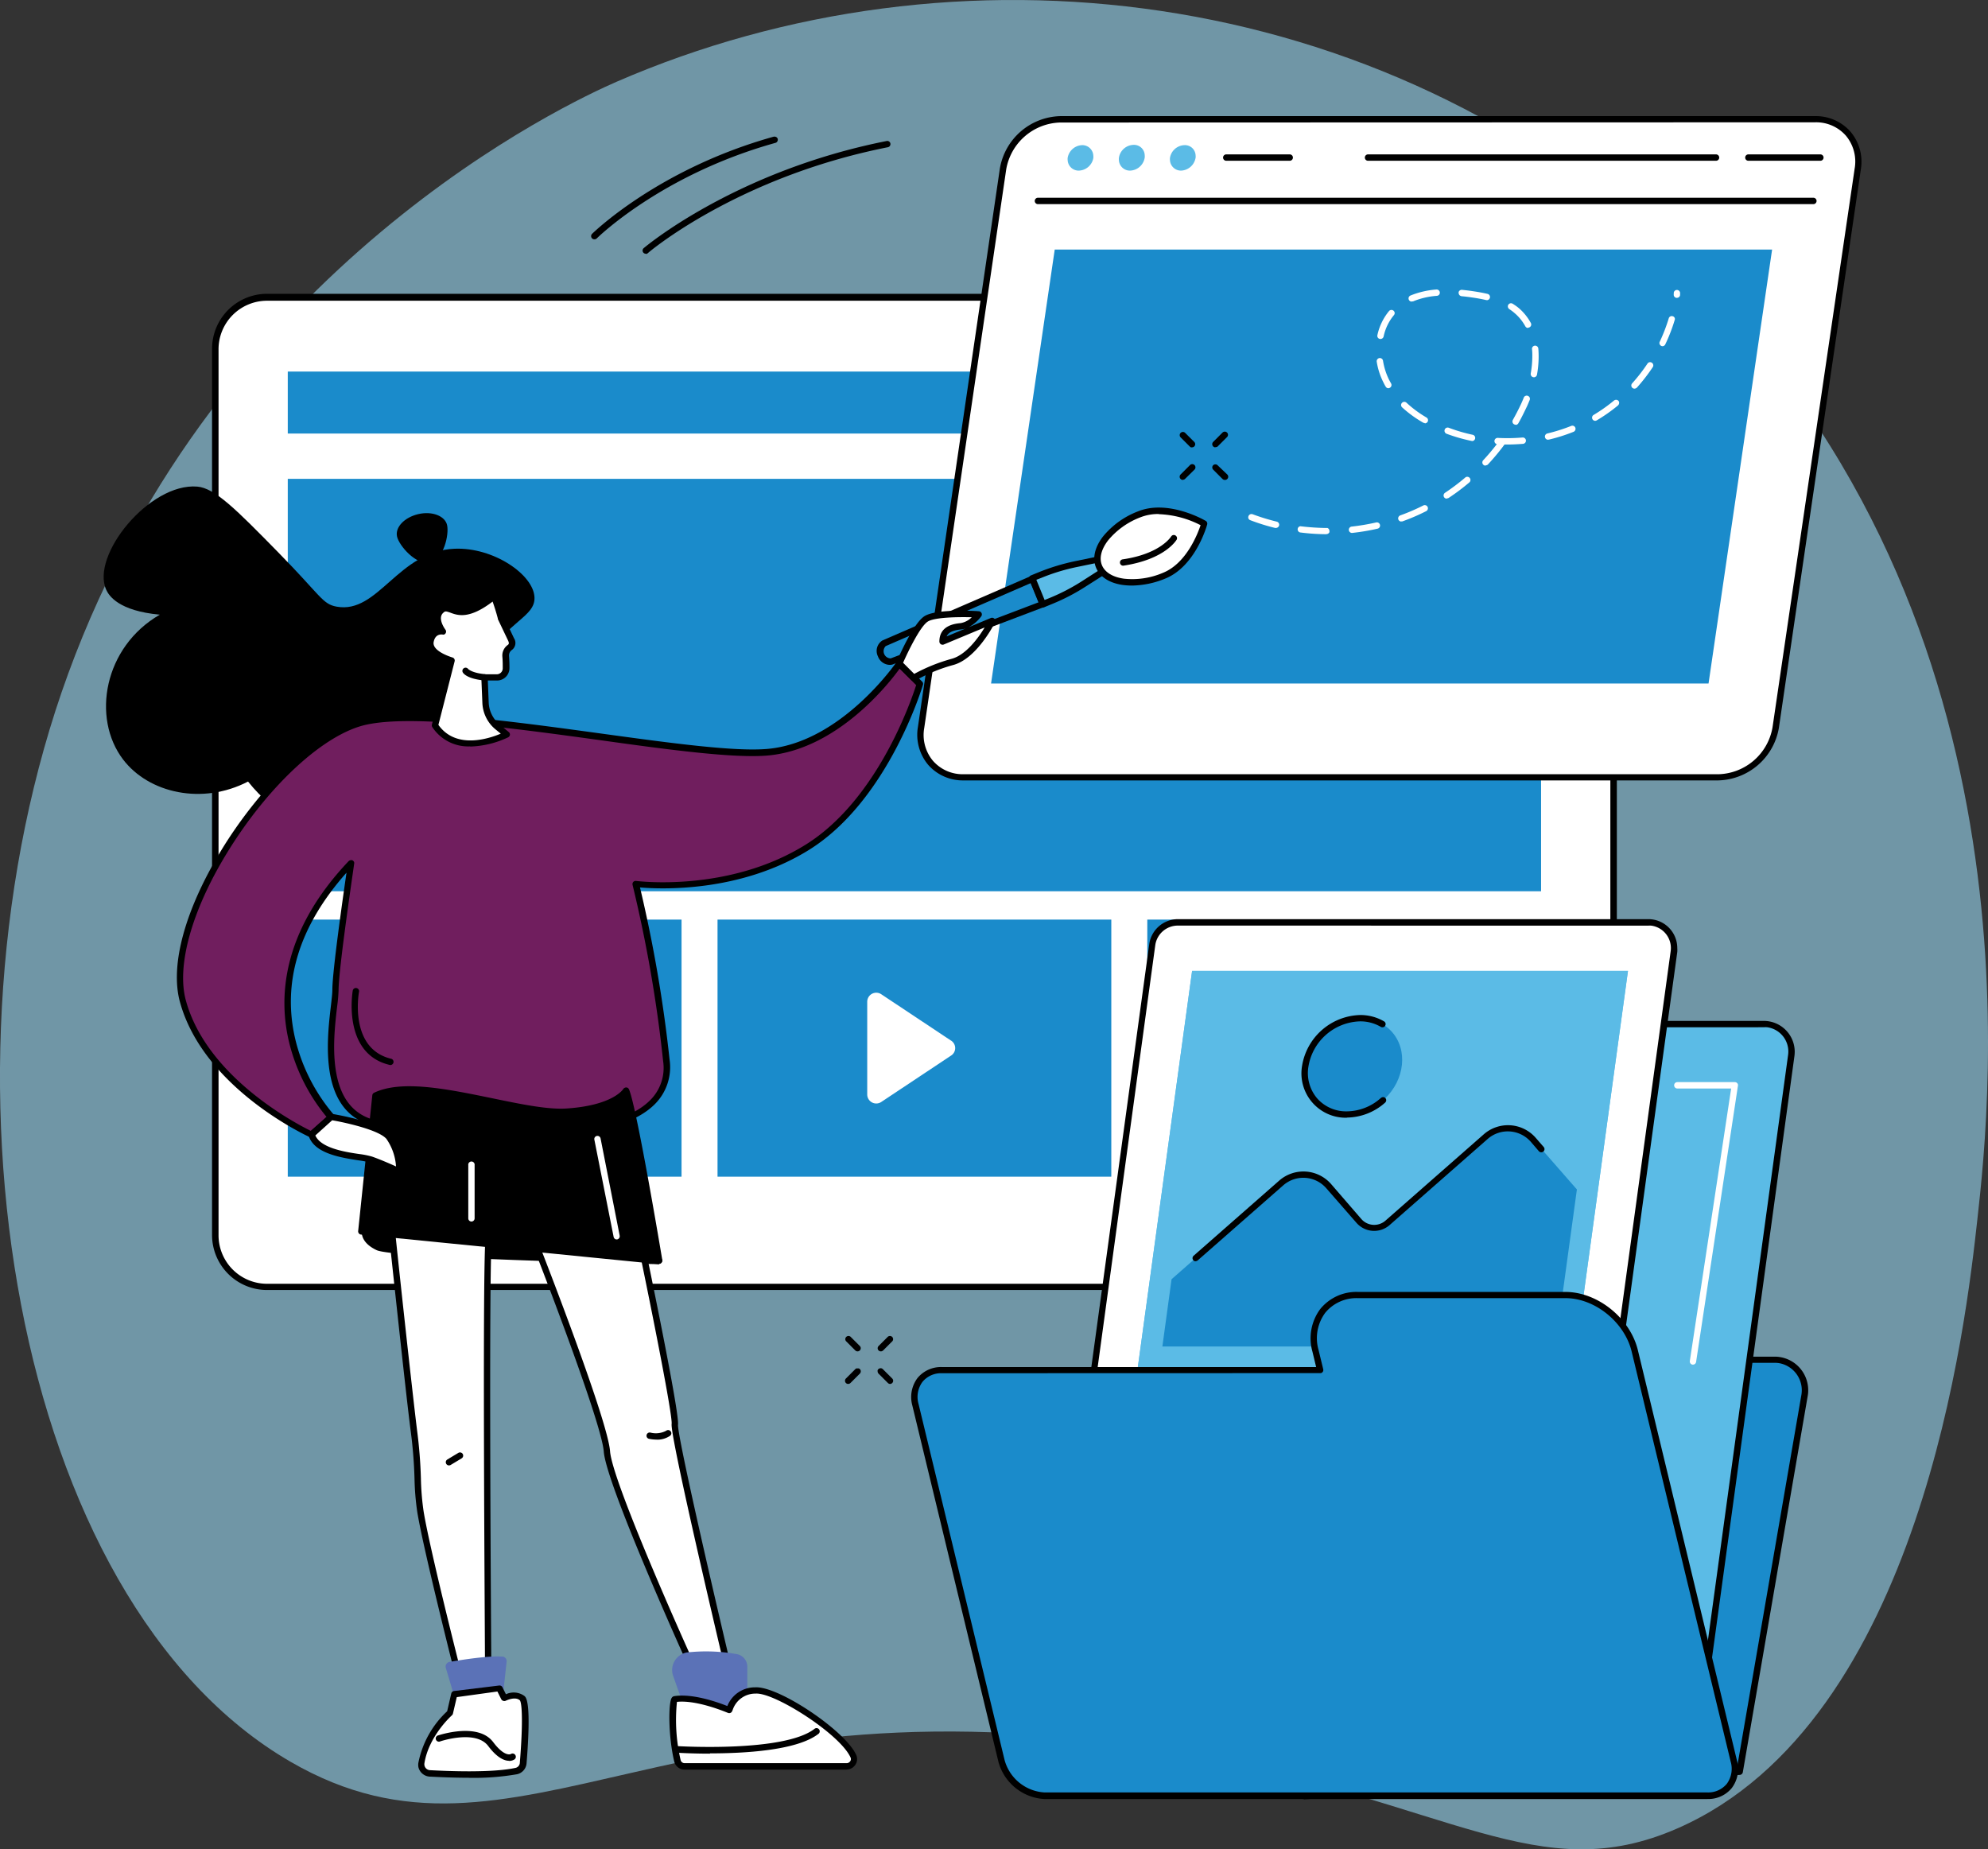 <svg xmlns="http://www.w3.org/2000/svg" xmlns:xlink="http://www.w3.org/1999/xlink" viewBox="0 0 361.23 336"><rect x="0" y="0" width="361.23" height="336" fill="#333333" stroke="none"/><defs><style>.cls-1{fill:none;}.cls-2{clip-path:url(#clip-path);}.cls-3{opacity:0.6;}.cls-4{fill:#9ad8f3;}.cls-5{clip-path:url(#clip-path-4);}.cls-6{fill:#fff;}.cls-7{fill:#1a8bcb;}.cls-8{fill:#5bbbe6;}.cls-9{fill:#701e5e;}.cls-10{fill:#5b72b7;}</style><clipPath id="clip-path"><rect class="cls-1" width="361.23" height="336"/></clipPath><clipPath id="clip-path-4"><rect class="cls-1" x="18.83" y="21.1" width="319.4" height="305.77"/></clipPath></defs><g id="Layer_2" data-name="Layer 2"><g id="Layer_1-2" data-name="Layer 1"><g id="Group_366" data-name="Group 366"><g id="Group_238" data-name="Group 238"><g class="cls-2"><g id="Group_237" data-name="Group 237"><g id="Group_236" data-name="Group 236"><g class="cls-2"><g id="Group_235" data-name="Group 235"><g id="Group_234" data-name="Group 234" class="cls-3"><g id="Group_233" data-name="Group 233"><g class="cls-2"><g id="Group_232" data-name="Group 232"><path id="Path_2760" data-name="Path 2760" class="cls-4" d="M112,14.87C103.58,18.55,39.59,48,12.38,122.43c-26.08,71.36-10.2,168.3,40.39,197.65,41.47,24.06,70.07-18.33,162.83-1.35,48.2,8.82,63.93,24.54,89.24,13.45,44.32-19.43,52.41-92.16,54.46-110.65,2.37-21.28,12.46-112-55.15-174.91C250.43-3.37,173.42-11.82,112,14.87"/></g></g></g></g></g></g></g></g></g></g><g id="Group_185" data-name="Group 185"><g id="Group_184" data-name="Group 184"><g class="cls-5"><g id="Group_184-2" data-name="Group 184-2"><path id="Path_2054" data-name="Path 2054" class="cls-6" d="M283.79,54.06H48.53a9.38,9.38,0,0,0-9.4,9.38v161a9.39,9.39,0,0,0,9.4,9.39H283.79a9.41,9.41,0,0,0,9.4-9.39v-161a9.4,9.4,0,0,0-9.4-9.38"/><path id="Path_2055" data-name="Path 2055" d="M283.79,234.38H48.53a10,10,0,0,1-10-10v-161a10,10,0,0,1,10-10H283.79a10,10,0,0,1,10,10v161a10,10,0,0,1-10,10M48.53,54.64a8.82,8.82,0,0,0-8.82,8.8v161a8.82,8.82,0,0,0,8.82,8.81H283.79a8.83,8.83,0,0,0,8.82-8.81v-161a8.83,8.83,0,0,0-8.82-8.81Z"/><rect id="Rectangle_363" data-name="Rectangle 363" class="cls-7" x="52.29" y="67.51" width="227.73" height="11.26"/><rect id="Rectangle_364" data-name="Rectangle 364" class="cls-7" x="52.29" y="87" width="227.73" height="74.93"/><path id="Path_2056" data-name="Path 2056" class="cls-6" d="M272.12,75.85a2.71,2.71,0,1,0-2.72-2.71,2.72,2.72,0,0,0,2.72,2.71h0"/><rect id="Rectangle_365" data-name="Rectangle 365" class="cls-7" x="52.29" y="167.08" width="71.55" height="46.71"/><rect id="Rectangle_366" data-name="Rectangle 366" class="cls-7" x="130.38" y="167.08" width="71.55" height="46.71"/><rect id="Rectangle_367" data-name="Rectangle 367" class="cls-7" x="208.47" y="167.08" width="71.55" height="46.71"/><path id="Path_2057" data-name="Path 2057" class="cls-6" d="M247.69,205a15.49,15.49,0,1,0-.05,0h.05"/><path id="Path_2058" data-name="Path 2058" class="cls-6" d="M93.79,204.23a16.11,16.11,0,1,0-.06,0l.06,0"/><path id="Path_2059" data-name="Path 2059" class="cls-6" d="M329.81,21.68H192.63a10.83,10.83,0,0,0-10.38,9L167.36,132.18a7.63,7.63,0,0,0,7.73,9H312.28a10.84,10.84,0,0,0,10.38-9L337.54,30.72a7.62,7.62,0,0,0-7.72-9"/><path id="Path_2060" data-name="Path 2060" d="M312.28,141.79H175.09a8.35,8.35,0,0,1-6.42-2.81,8.48,8.48,0,0,1-1.88-6.89L181.68,30.63a11.44,11.44,0,0,1,10.95-9.53H329.81a8.36,8.36,0,0,1,6.43,2.82,8.45,8.45,0,0,1,1.88,6.88L323.23,132.26a11.46,11.46,0,0,1-11,9.53M192.63,22.26a10.25,10.25,0,0,0-9.8,8.54L167.94,132.26a7.31,7.31,0,0,0,1.61,6,7.18,7.18,0,0,0,5.54,2.41H312.28a10.26,10.26,0,0,0,9.8-8.54L337,30.63a7.32,7.32,0,0,0-1.61-6,7.2,7.2,0,0,0-5.55-2.41Z"/><path id="Path_2061" data-name="Path 2061" d="M329.5,37.09H188.6a.58.58,0,1,1,0-1.16H329.5a.58.58,0,0,1,0,1.16"/><path id="Path_2062" data-name="Path 2062" class="cls-8" d="M198.68,28.63A2.78,2.78,0,0,1,196,31a2,2,0,0,1-2-1.9,2,2,0,0,1,0-.42,2.77,2.77,0,0,1,2.66-2.31,2,2,0,0,1,2,1.89,2,2,0,0,1,0,.42"/><path id="Path_2063" data-name="Path 2063" class="cls-8" d="M208,28.63A2.79,2.79,0,0,1,205.31,31a2,2,0,0,1-2-1.9,2,2,0,0,1,0-.42A2.76,2.76,0,0,1,206,26.32a1.94,1.94,0,0,1,2,1.88,2,2,0,0,1,0,.43"/><path id="Path_2064" data-name="Path 2064" class="cls-8" d="M217.25,28.63A2.79,2.79,0,0,1,214.59,31a2,2,0,0,1-2-1.9,2,2,0,0,1,0-.42,2.76,2.76,0,0,1,2.66-2.31,1.94,1.94,0,0,1,2,1.89,2,2,0,0,1,0,.42"/><path id="Path_2065" data-name="Path 2065" d="M330.77,29.21H317.69a.58.58,0,0,1,0-1.16h13.08a.58.58,0,0,1,.58.58h0a.58.58,0,0,1-.58.58"/><path id="Path_2066" data-name="Path 2066" d="M311.81,29.21H248.58a.58.58,0,0,1,0-1.16h63.23a.58.58,0,1,1,0,1.16"/><path id="Path_2067" data-name="Path 2067" d="M234.35,29.21H222.82a.58.58,0,0,1,0-1.16h11.53a.58.58,0,0,1,.58.58h0a.58.58,0,0,1-.58.58"/><path id="Path_2068" data-name="Path 2068" class="cls-7" d="M310.45,124.19H180.08l11.57-78.85H322Z"/><path id="Path_2069" data-name="Path 2069" d="M85.69,131.87c-3.19,10.43-16.45,20.8-28.43,18.27-1.95-.41-7.19-1.86-12.19-8.14-8.26,4.29-18,2.15-22.7-4-5.76-7.56-3.5-20.46,6.67-26.32-7.49-.69-9.24-3.44-9.73-4.5-2.88-6.27,7.87-19.48,16.53-18.77,3.2.26,7.06,4.14,14.66,11.89,7.86,8,8.07,9.45,10.66,9.92,7.59,1.39,11.12-10.09,21.43-10.52,7.06-.3,14.38,4.7,14.53,8.85.14,3.57-5.09,4.38-8.7,11.17-2.68,5.06-1.26,7.39-2.73,12.18"/><path id="Path_2070" data-name="Path 2070" d="M81.24,95.42c.38,1.67-.59,6.21-3.1,6.78s-5.64-3.06-6-4.73S73.48,94,76,93.41s4.87.33,5.24,2"/><path id="Path_2071" data-name="Path 2071" class="cls-9" d="M60.2,202.94s-20-21.17,3.6-46.1c0,0-2.83,19-2.83,23s-4.73,22.79,8.54,24.41,53.53,6.51,51.58-11.63a244.48,244.48,0,0,0-5.57-32s16.75,2.3,31.18-6.66,20.45-29.7,20.45-29.7l-3.72-3.72s-10,14.75-23.74,16.09-57.86-8.87-73.17-5.58S29,166.34,33.25,181.88s23.37,24.25,23.37,24.25Z"/><path id="Path_2072" data-name="Path 2072" d="M56.62,206.71a.53.53,0,0,1-.24-.06c-.79-.36-19.42-9-23.69-24.62-1.82-6.68.92-16.72,7.52-27.55,6.4-10.51,17-22,26.19-24,8.73-1.88,26.11.51,42.93,2.81,12.53,1.72,24.36,3.34,30.31,2.76,13.35-1.3,23.22-15.69,23.32-15.84a.49.49,0,0,1,.18-.17.53.53,0,0,1,.24-.08.57.57,0,0,1,.47.17l3.71,3.71a.58.58,0,0,1,.15.57c-.06.21-6.25,21-20.7,30-12.6,7.83-27.12,7.14-30.72,6.83a251.33,251.33,0,0,1,5.38,31.31,9.48,9.48,0,0,1-2.77,8.15c-9.17,9-38.43,5.46-49.44,4.12-11.77-1.43-10.12-15.45-9.32-22.19.14-1.23.25-2.2.25-2.79,0-3.3,1.86-16.36,2.57-21.28-8.67,9.76-11.78,20-9.26,30.44a33,33,0,0,0,6.92,13.49.63.63,0,0,1,.13.2.91.91,0,0,1,0,.23.63.63,0,0,1-.19.41L57,206.56a.54.54,0,0,1-.38.15m7.18-50.45a.57.57,0,0,1,.55.42.52.52,0,0,1,0,.25c0,.19-2.83,19-2.83,23a29.22,29.22,0,0,1-.26,2.93c-.75,6.37-2.31,19.62,8.3,20.91,10.87,1.32,39.73,4.83,48.5-3.8a8.26,8.26,0,0,0,2.43-7.2,245.5,245.5,0,0,0-5.55-32,.66.66,0,0,1,0-.28.57.57,0,0,1,.64-.43c.17,0,16.72,2.17,30.79-6.58,13.1-8.14,19.27-26.39,20.1-29l-3-3c-2,2.79-11.27,14.55-23.77,15.77-6.07.59-18-1-30.58-2.76-15.93-2.19-34-4.67-42.52-2.83-7.68,1.65-17.91,11.08-25.44,23.45-6.34,10.41-9.1,20.37-7.39,26.65,3.81,14,20.14,22.45,22.71,23.71l2.86-2.54a33.9,33.9,0,0,1-6.8-13.52c-1.9-7.82-1.58-19.87,10.8-32.94a.5.5,0,0,1,.19-.13.46.46,0,0,1,.23-.05Z"/><path id="Path_2073" data-name="Path 2073" class="cls-7" d="M160.05,119a1.7,1.7,0,0,1,.57-2.16l26.95-11.71,1.87,4.59L162,120.18a1.69,1.69,0,0,1-1.91-1.15"/><path id="Path_2074" data-name="Path 2074" d="M161.62,120.8a2.35,2.35,0,0,1-2.1-1.56,2.23,2.23,0,0,1,.83-2.88l0,0,27-11.71a.59.59,0,0,1,.22,0,.85.85,0,0,1,.23,0,.64.64,0,0,1,.19.13.59.59,0,0,1,.13.19l1.87,4.59a.57.57,0,0,1-.32.75h0l-27.48,10.42,0,0a1.79,1.79,0,0,1-.51.07m-.74-3.41a1.31,1.31,0,0,0,0,1.85,1.3,1.3,0,0,0,.91.38l26.9-10.2-1.43-3.49Z"/><path id="Path_2075" data-name="Path 2075" class="cls-8" d="M200.9,103.58l-.82-2-4.63,1a37.44,37.44,0,0,0-6.47,2l-1.44.58,1.94,4.74,1.43-.58a37.58,37.58,0,0,0,6-3.11Z"/><path id="Path_2076" data-name="Path 2076" d="M189.48,110.4a.58.58,0,0,1-.54-.36L187,105.3a.58.58,0,0,1,.32-.75l1.44-.59a38.71,38.71,0,0,1,6.58-2L200,101a.58.58,0,0,1,.65.35l.82,2a.59.59,0,0,1-.23.7l-4,2.54a36.72,36.72,0,0,1-6.1,3.16l-1.43.59a.57.57,0,0,1-.22,0m-1.18-5,1.5,3.67.9-.36a36.4,36.4,0,0,0,5.91-3.07l3.57-2.29-.45-1.11-4.16.86A36.3,36.3,0,0,0,189.2,105Z"/><path id="Path_2077" data-name="Path 2077" class="cls-6" d="M211.52,104.59c-5.28,2.14-10.57,1.39-11.83-1.68s2-7.31,7.28-9.46,11.82,1.69,11.82,1.69-2,7.3-7.27,9.45"/><path id="Path_2078" data-name="Path 2078" d="M205.66,106.39a13.06,13.06,0,0,1-1.65-.11c-2.44-.35-4.17-1.47-4.86-3.16s-.23-3.69,1.27-5.64a15.23,15.23,0,0,1,6.33-4.56c5.48-2.23,12.06,1.55,12.34,1.72a.58.58,0,0,1,.26.65c-.08.31-2.14,7.61-7.61,9.83a16.3,16.3,0,0,1-6.08,1.27m4.86-13a8.82,8.82,0,0,0-3.33.61,14.08,14.08,0,0,0-5.85,4.19c-1.24,1.62-1.64,3.22-1.11,4.5s1.93,2.16,4,2.45a14.14,14.14,0,0,0,7.12-1.08c4.22-1.72,6.28-7.07,6.8-8.64a17.92,17.92,0,0,0-7.58-2Z"/><path id="Path_2079" data-name="Path 2079" d="M204.08,102.78a.58.58,0,0,1-.58-.58.57.57,0,0,1,.49-.57c6.91-1,8.81-4.15,8.83-4.18a.57.57,0,0,1,.8-.14.58.58,0,0,1,.2.72c-.09.14-2.14,3.6-9.66,4.74h-.09"/><path id="Path_2080" data-name="Path 2080" class="cls-6" d="M163.44,120.56s2.92-6.86,4.85-8.12,9.58-.83,9.58-.83-1.42,2-3.2,2.16-3.36.72-3.35,2.78l9-3.75s-3.15,6.34-7.22,7.45a29.92,29.92,0,0,0-7.05,2.9Z"/><path id="Path_2081" data-name="Path 2081" d="M166,123.73a.58.58,0,0,1-.41-.17L163,121a.59.59,0,0,1-.13-.64c.31-.72,3-7,5.07-8.38s9.12-1,9.93-.92a.58.58,0,0,1,.43.92,7,7,0,0,1-2.33,2l4.08-1.7a.59.59,0,0,1,.76.31.57.57,0,0,1,0,.48c-.13.27-3.32,6.59-7.59,7.75a29.86,29.86,0,0,0-6.9,2.84.61.61,0,0,1-.3.08m-1.9-3.3,2,2a31.84,31.84,0,0,1,6.8-2.74c2.6-.7,4.87-3.82,6-5.7l-7.43,3.1a.58.58,0,0,1-.75-.31.54.54,0,0,1-.05-.22c0-3,2.92-3.26,3.88-3.36a3.76,3.76,0,0,0,2-1.06c-2.54-.07-6.78,0-8,.79-1.38.9-3.57,5.42-4.48,7.5m11.38-6.26a3.62,3.62,0,0,1-.79.18c-1.51.15-2.34.52-2.67,1.27Z"/><path id="Path_2082" data-name="Path 2082" d="M71,193.5l-.13,0c-8.77-2-6.79-13.43-6.77-13.54a.58.58,0,0,1,1.14.21c-.08.42-1.8,10.41,5.89,12.21A.58.58,0,0,1,71,193.5"/><path id="Path_2083" data-name="Path 2083" class="cls-6" d="M88,123.06h2.24a1.67,1.67,0,0,0,1.66-1.64c0-.75,0-1.49-.07-2.22a1.74,1.74,0,0,1,.76-1.58,1,1,0,0,0,.26-1.37L91,112.21c-.56-2.09-1.24-3.88-1.24-3.88-6.68,5.44-7.87,1.11-9.56,2.49s.25,3.91.25,3.91a2,2,0,0,0-2.23,1.67s0,.1,0,.15C77.74,118.71,82,120,82,120L79,131.78c4.11,6.25,13,1.64,13,1.64L90.41,132a6,6,0,0,1-2.18-4.37Z"/><path id="Path_2084" data-name="Path 2084" d="M85.45,135.61a7.81,7.81,0,0,1-6.9-3.51.57.57,0,0,1-.07-.46l2.81-11.24c-1.25-.47-4.12-1.8-3.7-4a2.61,2.61,0,0,1,1.83-2.22c-.59-1.15-.93-2.79.37-3.85a2.17,2.17,0,0,1,2.32-.14c1.29.45,3,1.07,7.24-2.35a.59.59,0,0,1,.76,0,.66.66,0,0,1,.15.22c0,.08.69,1.82,1.24,3.89l1.89,4A1.57,1.57,0,0,1,93,118.1a1.22,1.22,0,0,0-.51,1.07c.06.77.09,1.54.08,2.27a2.25,2.25,0,0,1-2.23,2.2H88.64l.16,4a5.44,5.44,0,0,0,2,4L92.44,133a.56.56,0,0,1,.08.81.65.65,0,0,1-.18.15,17.29,17.29,0,0,1-6.89,1.68m-5.79-3.94c3.17,4.48,9.15,2.52,11.33,1.6l-.95-.78a6.54,6.54,0,0,1-2.39-4.8l-.19-4.61a.58.58,0,0,1,.56-.6h2.26a1.08,1.08,0,0,0,1.07-1.07c0-.7,0-1.42-.07-2.17a2.36,2.36,0,0,1,1-2.1.41.41,0,0,0,.11-.57l0-.07-1.93-4.05a1,1,0,0,1,0-.1c-.32-1.23-.7-2.37-.95-3.08-4.25,3.25-6.33,2.53-7.72,2-.71-.25-.91-.29-1.2,0-1.23,1,.33,3.09.35,3.11a.58.58,0,0,1-.12.81.39.39,0,0,1-.11.06.58.58,0,0,1-.34,0c-.21,0-1.28-.13-1.57,1.36s2.45,2.52,3.42,2.82a.57.57,0,0,1,.39.69Z"/><path id="Path_2085" data-name="Path 2085" class="cls-6" d="M84.59,121.9s.62.9,3.45,1.16Z"/><path id="Path_2086" data-name="Path 2086" d="M88,123.63H88c-3-.27-3.75-1.22-3.87-1.4a.58.58,0,0,1,.94-.68s.68.72,3,.93a.58.58,0,0,1,.52.64.59.59,0,0,1-.57.52"/><path id="Path_2087" data-name="Path 2087" d="M119.77,229.11s-48-1-51.1-2.5c-2.67-1.26-2.35-2.94-2.35-2.94l50.79,2.94Z"/><path id="Path_2088" data-name="Path 2088" d="M119.77,229.69h0c-4.92-.11-48.2-1.08-51.33-2.55s-2.69-3.49-2.67-3.57a.58.58,0,0,1,.21-.35.55.55,0,0,1,.39-.12L117.14,226a.56.56,0,0,1,.37.15l2.66,2.49a.59.59,0,0,1,0,.82.55.55,0,0,1-.43.18ZM67,224.29a3.41,3.41,0,0,0,2,1.8c2.14,1,30.11,2,49.35,2.4l-1.41-1.32Z"/><path id="Path_2089" data-name="Path 2089" class="cls-6" d="M116.34,225.21s6.55,31.34,6.27,33.56S132,301.61,132,301.61l-6.71.06s-14.53-32.16-15-38-13.49-39.08-13.49-39.08Z"/><path id="Path_2090" data-name="Path 2090" d="M125.24,302.25a.57.57,0,0,1-.53-.34c-.6-1.32-14.58-32.32-15-38.17-.42-5.66-13.32-38.58-13.45-38.91a.58.58,0,0,1,.55-.79l19.56.59a.58.58,0,0,1,.55.46c.67,3.22,6.56,31.5,6.28,33.75-.18,1.62,5.48,26.39,9.33,42.64a.57.57,0,0,1,0,.26.58.58,0,0,1-.56.45l-6.72.06Zm-27.6-77c2.06,5.26,12.81,33,13.21,38.43s13.2,34,14.76,37.44l5.61-.06c-1.54-6.52-9.45-40.18-9.18-42.34.19-1.54-3.55-20.36-6.17-32.92Z"/><path id="Path_2091" data-name="Path 2091" class="cls-6" d="M71,221.32s3.35,31.79,4.28,38.8.45,10.12,1.17,14.57c1.2,7.4,7.21,30.87,7.21,30.87l5.1-.59s-.58-76.76.14-80.57-1.78-5-1.78-5Z"/><path id="Path_2092" data-name="Path 2092" d="M83.61,306.14a.59.59,0,0,1-.56-.44c-.06-.23-6-23.58-7.22-30.92a48,48,0,0,1-.51-6.1,83.23,83.23,0,0,0-.67-8.49c-.92-6.93-4.25-38.5-4.28-38.81a.59.59,0,0,1,.51-.64L87,218.87a.65.65,0,0,1,.31,0c.12.06,2.9,1.39,2.11,5.59-.7,3.7-.14,79.69-.13,80.46a.59.59,0,0,1-.51.58l-5.1.59h-.07m-12-84.31C72,226.14,75,253.64,75.8,260a85.2,85.2,0,0,1,.68,8.59,47.74,47.74,0,0,0,.49,6c1.09,6.7,6.21,26.92,7.08,30.33l4.08-.47c0-7.3-.55-76.47.15-80.16.54-2.84-.89-4-1.33-4.26Z"/><path id="Path_2093" data-name="Path 2093" d="M119.32,261.56a6.49,6.49,0,0,1-1.32-.13.58.58,0,1,1,.23-1.13h0a4,4,0,0,0,2.82-.35.59.59,0,0,1,.43-.12.54.54,0,0,1,.21.08.57.57,0,0,1,.29.57.58.58,0,0,1-.08.22.59.59,0,0,1-.15.17,4.1,4.1,0,0,1-2.45.7"/><path id="Path_2094" data-name="Path 2094" d="M81.58,266.25a.57.57,0,0,1-.35-.12.58.58,0,0,1-.11-.81.61.61,0,0,1,.17-.15l2-1.2a.58.58,0,0,1,.79.2.59.59,0,0,1-.2.8h0l-2,1.2a.61.61,0,0,1-.3.08"/><path id="Path_2095" data-name="Path 2095" class="cls-10" d="M91.32,301c-2.37-.23-7.49.58-9.63.95a.84.84,0,0,0-.59.4.86.86,0,0,0-.09.7l2,6.71,8.25-.55.79-7.25a.87.87,0,0,0-.77-1h0"/><path id="Path_2096" data-name="Path 2096" class="cls-6" d="M94.85,308.59c-1.2-1.09-3.26,0-3.26,0l-.88-1.76-8.21,1-.79,3.41s-4.33,3.77-5.17,9.06a1.66,1.66,0,0,0,.87,1.74,1.85,1.85,0,0,0,.66.18c3.45.2,11.39.51,15.69-.42A1.63,1.63,0,0,0,95,320.33c.24-3,.78-10.87-.19-11.75"/><path id="Path_2097" data-name="Path 2097" d="M85.14,323c-2.85,0-5.53-.13-7.1-.21a2.25,2.25,0,0,1-2-1.66,2.29,2.29,0,0,1,0-.94,17.36,17.36,0,0,1,5.21-9.27l.75-3.24a.6.6,0,0,1,.5-.44l8.21-1a.61.61,0,0,1,.35.07.53.53,0,0,1,.24.25l.63,1.27a3.3,3.3,0,0,1,3.37.32c.32.28,1.27,1.15.38,12.21a2.21,2.21,0,0,1-1.73,2,45.77,45.77,0,0,1-8.74.65M83,308.35l-.7,3a.62.62,0,0,1-.18.3s-4.19,3.7-5,8.71a1.1,1.1,0,0,0,.23.87,1.07,1.07,0,0,0,.76.39c3.26.18,11.28.51,15.54-.41a1,1,0,0,0,.81-1c.58-7.07.41-10.75,0-11.28-.87-.78-2.57.08-2.59.09a.59.59,0,0,1-.45,0,.58.58,0,0,1-.34-.29l-.7-1.4Z"/><path id="Path_2098" data-name="Path 2098" d="M92.52,319.92c-.83,0-2.15-.48-3.81-2.69-2.26-3-8.63-.87-8.69-.85a.58.58,0,1,1-.4-1.08c.07,0,7.22-2.47,10,1.23,2.09,2.77,3.19,2.17,3.2,2.16a.59.59,0,0,1,.64,0,.49.49,0,0,1,.16.16.58.58,0,0,1-.13.81,1.75,1.75,0,0,1-1,.28"/><path id="Path_2099" data-name="Path 2099" class="cls-10" d="M133.84,300.53a31.78,31.78,0,0,0-9.08-.29,3.26,3.26,0,0,0-2.57,3.82,3,3,0,0,0,.11.4c1,2.84,2.27,6.35,2.27,6.35,1.48.69,11.22.43,11.22.43v-8.42a2.32,2.32,0,0,0-1.95-2.29"/><path id="Path_2100" data-name="Path 2100" class="cls-6" d="M122.62,308.74c-.51.07-.7,6.26.46,11.17a1.36,1.36,0,0,0,1.31,1h29.42a1.33,1.33,0,0,0,1.35-1.32,1.31,1.31,0,0,0-.11-.52c-1.94-4.37-14-12.2-17.8-12a5,5,0,0,0-4.78,3.57s-5.88-2.58-9.85-2"/><path id="Path_2101" data-name="Path 2101" d="M153.8,321.52H124.38a1.93,1.93,0,0,1-1.87-1.47c-1.09-4.59-1.08-10.66-.45-11.58a.66.66,0,0,1,.47-.3c3.42-.52,8.05,1.17,9.63,1.8a5.38,5.38,0,0,1,5.05-3.4c4.22-.28,16.4,7.88,18.37,12.29a1.86,1.86,0,0,1-.15,1.77,1.94,1.94,0,0,1-1.63.88M123,309.27a32.24,32.24,0,0,0,.67,10.5.74.74,0,0,0,.74.58h29.43a.71.71,0,0,0,.37-.1.77.77,0,0,0,.28-.26.67.67,0,0,0,.06-.67c-1.9-4.25-13.83-11.85-17.23-11.61a4.34,4.34,0,0,0-4.2,3l-.09.2a.57.57,0,0,1-.76.3h0c-.06,0-5.5-2.39-9.26-2Z"/><path id="Path_2102" data-name="Path 2102" d="M129,318.62c-3.23,0-5.59-.15-5.86-.16a.56.56,0,0,1-.4-.2.58.58,0,0,1,.47-1c.2,0,19.19,1.15,24.77-3.13a.58.58,0,1,1,.7.92h0c-3.9,3-13.42,3.52-19.68,3.52"/><path id="Path_2103" data-name="Path 2103" d="M68.23,199.09l-2.57,24.64,54.11,5.37s-4.64-27.79-6-30.89c0,0-1.94,3.23-10.76,3.81s-26.73-6.79-34.76-2.93"/><path id="Path_2104" data-name="Path 2104" d="M119.77,229.69h0L65.6,224.31a.59.59,0,0,1-.52-.64h0L67.65,199a.57.57,0,0,1,.33-.46c5-2.4,13.37-.66,21.46,1,5.18,1.07,10.08,2.09,13.51,1.86,8.42-.55,10.28-3.5,10.3-3.53a.52.52,0,0,1,.23-.21.59.59,0,0,1,.6,0,.78.78,0,0,1,.2.24c1.4,3.13,5.87,29.9,6.06,31a.58.58,0,0,1-.32.62.7.7,0,0,1-.25.05Zm-53.48-6.47,52.79,5.24c-1.51-9-4.31-24.8-5.57-29.14-1.2,1.07-4.12,2.86-10.48,3.28-3.6.24-8.56-.79-13.83-1.88-7.38-1.54-15.72-3.27-20.43-1.24Z"/><path id="Path_2105" data-name="Path 2105" class="cls-6" d="M112.07,225.2a.58.58,0,0,1-.57-.47L108,207.07a.57.57,0,0,1,.45-.68.58.58,0,0,1,.68.46l3.47,17.66a.59.59,0,0,1-.46.68h-.11"/><path id="Path_2106" data-name="Path 2106" class="cls-6" d="M85.67,221.94a.58.58,0,0,1-.58-.58v-9.67a.58.58,0,1,1,1.15,0v9.67a.58.58,0,0,1-.57.58"/><path id="Path_2107" data-name="Path 2107" class="cls-6" d="M60.2,202.94s8.61,1.42,10.48,3.64,1.95,6.28,1.95,6.28-3.38-1.56-5.26-2.2-9.65-.73-10.75-4.54Z"/><path id="Path_2108" data-name="Path 2108" d="M72.63,213.44a.7.7,0,0,1-.25-.05s-3.37-1.56-5.2-2.18a15.77,15.77,0,0,0-2.05-.39c-3.23-.5-8.12-1.26-9.06-4.53a.54.54,0,0,1,.17-.59l3.57-3.19a.6.6,0,0,1,.48-.14c.9.15,8.88,1.52,10.83,3.84s2.08,6.47,2.09,6.64a.59.59,0,0,1-.57.59ZM57.3,206.3c1,2.29,5.36,3,8,3.38a15.3,15.3,0,0,1,2.24.44c1.3.44,3.29,1.3,4.42,1.81a9.89,9.89,0,0,0-1.74-5c-1.37-1.62-7.33-2.95-9.86-3.39Z"/><path id="Path_2109" data-name="Path 2109" class="cls-7" d="M322.45,247.07H236.91v79.22l79.2-4.44,11.8-68.32a5.53,5.53,0,0,0-4.52-6.38,4.87,4.87,0,0,0-.93-.08"/><path id="Path_2110" data-name="Path 2110" d="M236.91,326.87a.58.58,0,0,1-.58-.58V247.07a.58.58,0,0,1,.58-.58h85.54a6.09,6.09,0,0,1,6.11,6.09,5.31,5.31,0,0,1-.08,1L316.68,322a.6.6,0,0,1-.54.48l-79.2,4.43Zm.58-79.23v78l78.12-4.38,11.72-67.87a5,5,0,0,0-4-5.71,4.76,4.76,0,0,0-.84-.07Z"/><path id="Path_2111" data-name="Path 2111" class="cls-8" d="M303.69,318.78H218.93a5,5,0,0,1-5-5.71l16.8-122.65a5,5,0,0,1,5-4.35h84.76a5,5,0,0,1,5,5,5.32,5.32,0,0,1,0,.69l-16.8,122.65a5,5,0,0,1-5,4.35"/><path id="Path_2112" data-name="Path 2112" d="M303.7,319.35H218.93a5.6,5.6,0,0,1-5.62-5.59,6.81,6.81,0,0,1,.05-.78l16.8-122.64a5.63,5.63,0,0,1,5.57-4.85h84.76a5.61,5.61,0,0,1,5.62,5.6,6.78,6.78,0,0,1-.05.77l-16.8,122.65a5.62,5.62,0,0,1-5.56,4.84m-68-132.7a4.46,4.46,0,0,0-4.42,3.84l-16.8,122.65a4.46,4.46,0,0,0,3.82,5c.2,0,.4,0,.6,0H303.7a4.48,4.48,0,0,0,4.41-3.85l16.8-122.65a4.45,4.45,0,0,0-3.81-5,4.17,4.17,0,0,0-.61,0Z"/><path id="Path_2113" data-name="Path 2113" class="cls-6" d="M307.63,247.94h-.09a.59.59,0,0,1-.49-.66h0l7.51-49.51h-9.78a.58.58,0,0,1,0-1.16h10.45a.58.58,0,0,1,.56.42.52.52,0,0,1,0,.25l-7.6,50.17a.58.58,0,0,1-.57.49"/><path id="Path_2114" data-name="Path 2114" class="cls-6" d="M299.5,167.6H214a4.68,4.68,0,0,0-4.65,4.05L192.5,295a4.7,4.7,0,0,0,4,5.28,4.44,4.44,0,0,0,.63,0h85.46a4.69,4.69,0,0,0,4.65-4.05l16.89-123.34a4.68,4.68,0,0,0-4-5.27,4.46,4.46,0,0,0-.63,0"/><path id="Path_2115" data-name="Path 2115" d="M282.61,300.88H197.15a5.26,5.26,0,0,1-5.27-5.26,5.52,5.52,0,0,1,.05-.71l16.89-123.34A5.27,5.27,0,0,1,214,167H299.5a5.25,5.25,0,0,1,5.27,5.25,4.36,4.36,0,0,1,0,.72L287.84,296.33a5.3,5.3,0,0,1-5.23,4.55M214,168.17a4.14,4.14,0,0,0-4.08,3.55L193.08,295.06a4.11,4.11,0,0,0,3.52,4.63,5.07,5.07,0,0,0,.55,0h85.46a4.12,4.12,0,0,0,4.08-3.55l16.88-123.33a4.11,4.11,0,0,0-3.52-4.63,3.39,3.39,0,0,0-.55,0Z"/><path id="Path_2116" data-name="Path 2116" class="cls-8" d="M285.93,248.55h-79.2l9.88-72.14h79.2Z"/><path id="Path_2117" data-name="Path 2117" class="cls-8" d="M285.93,248.55h-79.2l9.88-72.14h79.2Z"/><path id="Path_2118" data-name="Path 2118" class="cls-7" d="M278.56,207a6,6,0,0,0-8.39-.6l0,0-17.93,15.74a3.76,3.76,0,0,1-5.31-.34v0l-5.56-6.42a5.93,5.93,0,0,0-8.38-.61l0,0-20.11,17.65-1.67,12.22h71.41l3.91-28.53Z"/><path id="Path_2119" data-name="Path 2119" class="cls-7" d="M251.53,199.72c3.78-3.53,4.35-9.07,1.27-12.37s-8.67-3.11-12.45.43-4.36,9.07-1.28,12.36,8.67,3.11,12.45-.42"/><path id="Path_2120" data-name="Path 2120" d="M244.74,203.08a8.06,8.06,0,0,1-8.15-9.41,11,11,0,0,1,10.54-9.25,8.54,8.54,0,0,1,4.36,1.15.58.58,0,0,1-.59,1,7.34,7.34,0,0,0-3.77-1,9.79,9.79,0,0,0-9.39,8.26,7.1,7.1,0,0,0,1.61,5.75,7,7,0,0,0,5.39,2.34,9.36,9.36,0,0,0,6.16-2.42.82.82,0,0,1,.2-.12.59.59,0,0,1,.45,0,.59.59,0,0,1,.18.13.57.57,0,0,1,.15.43.62.62,0,0,1-.2.4,10.59,10.59,0,0,1-6.94,2.71"/><path id="Path_2121" data-name="Path 2121" d="M217.25,229.17a.58.58,0,0,1-.38-1l15.56-13.66a6.68,6.68,0,0,1,9.43.61l0,0,5.5,6.36a3.1,3.1,0,0,0,4.37.31h0l17.87-15.69a6.68,6.68,0,0,1,9.43.61l0,0,1.47,1.69a.58.58,0,0,1-.06.82.59.59,0,0,1-.82-.06l-1.46-1.7a5.55,5.55,0,0,0-7.8-.56l0,0-17.87,15.69a4.26,4.26,0,0,1-6-.4v0L241,215.9a5.53,5.53,0,0,0-7.8-.56l0,0L217.63,229a.59.59,0,0,1-.38.14"/><path id="Path_2122" data-name="Path 2122" class="cls-7" d="M284.43,235.28H246.74c-5.61,0-9.06,4.54-7.71,10.14l.85,3.5H171.15c-3.5,0-5.65,2.83-4.81,6.32L182,320a8.56,8.56,0,0,0,7.86,6.32h120.4c3.5,0,5.65-2.83,4.81-6.32l-18-74.54c-1.35-5.6-7-10.14-12.6-10.14"/><path id="Path_2123" data-name="Path 2123" d="M310.24,326.87H189.84a9.18,9.18,0,0,1-8.42-6.77l-15.64-64.72a5.76,5.76,0,0,1,.93-5,5.51,5.51,0,0,1,4.44-2h68l-.67-2.79a8.91,8.91,0,0,1,1.43-7.77,8.46,8.46,0,0,1,6.84-3.09h37.69c5.85,0,11.76,4.75,13.17,10.58l18,74.55a5.76,5.76,0,0,1-.93,5,5.5,5.5,0,0,1-4.44,2M171.14,249.5a4.37,4.37,0,0,0-3.52,1.57,4.62,4.62,0,0,0-.72,4l15.64,64.72a8,8,0,0,0,7.3,5.88h120.4a4.4,4.4,0,0,0,3.53-1.57,4.62,4.62,0,0,0,.71-4l-18-74.54c-1.29-5.35-6.7-9.7-12-9.7H246.74a7.32,7.32,0,0,0-5.93,2.65,7.76,7.76,0,0,0-1.22,6.77l.85,3.5a.58.58,0,0,1-.43.7l-.13,0Z"/><path id="Path_2124" data-name="Path 2124" class="cls-6" d="M241,97.06h0a38.58,38.58,0,0,1-4.68-.31.55.55,0,0,1-.4-.21.58.58,0,0,1,.08-.81h0a.54.54,0,0,1,.2-.1.45.45,0,0,1,.23,0,43.28,43.28,0,0,0,4.56.3.57.57,0,0,1,.22,0,.58.58,0,0,1,.35.54.57.57,0,0,1,0,.22.58.58,0,0,1-.54.35Zm4.63-.23a.58.58,0,0,1-.06-1.15,40.64,40.64,0,0,0,4.5-.76.58.58,0,0,1,.26,1.13h0a40.47,40.47,0,0,1-4.64.78Zm-13.8-.91-.14,0a37.6,37.6,0,0,1-4.49-1.4.59.59,0,0,1-.34-.3.55.55,0,0,1,0-.45.58.58,0,0,1,.32-.33.59.59,0,0,1,.45,0A39.28,39.28,0,0,0,232,94.78a.58.58,0,0,1,.42.7.61.61,0,0,1-.56.44Zm22.8-1.16a.58.58,0,0,1-.57-.48.59.59,0,0,1,.38-.64c.53-.19,1.07-.4,1.58-.61.88-.36,1.75-.76,2.6-1.19a.58.58,0,0,1,.78.25.59.59,0,0,1-.25.78h0c-.88.44-1.78.86-2.69,1.23-.53.22-1.08.43-1.63.63a.69.69,0,0,1-.2,0Zm8.25-4.16a.58.58,0,0,1-.55-.41.59.59,0,0,1,.23-.65,38.9,38.9,0,0,0,3.64-2.74.57.57,0,0,1,.82,0,.58.58,0,0,1,0,.82l0,0a38.25,38.25,0,0,1-3.75,2.82.51.51,0,0,1-.32.1Zm7.05-6a.58.58,0,0,1-.58-.57.59.59,0,0,1,.15-.4c.87-.93,1.7-1.92,2.48-2.93a.58.58,0,0,1,.14-1.14,32.77,32.77,0,0,0,4.54-.07.57.57,0,0,1,.61.54.58.58,0,0,1-.51.61c-1.12.09-2.25.14-3.38.12l0,0a41.3,41.3,0,0,1-3,3.61.5.5,0,0,1-.19.13.59.59,0,0,1-.23.05Zm-2.43-4.49h-.12a30.84,30.84,0,0,1-4.53-1.3.59.59,0,0,1-.34-.75.57.57,0,0,1,.74-.34A29.92,29.92,0,0,0,267.62,79a.58.58,0,0,1-.12,1.14Zm13.78-.21a.58.58,0,0,1-.13-1.14,31.1,31.1,0,0,0,4.33-1.37.57.57,0,0,1,.75.76h0a.59.59,0,0,1-.13.19.62.62,0,0,1-.19.12,31.78,31.78,0,0,1-4.5,1.42h-.13Zm-5.89-2.74a.57.57,0,0,1-.57-.58.64.64,0,0,1,.07-.28c.56-1,1.08-2,1.54-3,.15-.34.31-.7.45-1.06a.53.53,0,0,1,.31-.31.52.52,0,0,1,.44,0,.55.55,0,0,1,.19.12.59.59,0,0,1,.13.18.63.63,0,0,1,0,.45c-.15.37-.31.75-.47,1.11-.48,1-1,2.1-1.59,3.12a.58.58,0,0,1-.5.29Zm-16.52-.3a.55.55,0,0,1-.29-.08A21.23,21.23,0,0,1,254.76,74a.57.57,0,0,1,0-.82.58.58,0,0,1,.82,0,20.55,20.55,0,0,0,3.61,2.67.57.57,0,0,1,.21.79.61.61,0,0,1-.5.28Zm31-.4a.57.57,0,0,1-.58-.57.56.56,0,0,1,.28-.5,29.91,29.91,0,0,0,3.71-2.62.47.47,0,0,1,.2-.1.57.57,0,0,1,.62.18.54.54,0,0,1,.1.2.56.56,0,0,1,0,.22.57.57,0,0,1-.07.22.62.62,0,0,1-.14.18,30.42,30.42,0,0,1-3.86,2.71.6.6,0,0,1-.29.08ZM297,70.62a.63.63,0,0,1-.32-.1.57.57,0,0,1-.17-.79.42.42,0,0,1,.06-.08,31.15,31.15,0,0,0,2.78-3.58.57.57,0,0,1,.8-.17.58.58,0,0,1,.17.8h0a33.29,33.29,0,0,1-2.88,3.72.9.9,0,0,1-.2.14.69.69,0,0,1-.24.05Zm-44.71-.08a.57.57,0,0,1-.5-.29q-.21-.34-.39-.72a12.65,12.65,0,0,1-1.24-3.8.55.55,0,0,1,.1-.43.61.61,0,0,1,.16-.16.83.83,0,0,1,.22-.08.58.58,0,0,1,.66.48h0A12.11,12.11,0,0,0,252.4,69q.18.34.36.66a.57.57,0,0,1-.21.79.51.51,0,0,1-.29.08Zm26.42-2h-.1a.67.67,0,0,1-.21-.09.6.6,0,0,1-.26-.58,18.32,18.32,0,0,0,.29-3.13c0-.45,0-.9-.06-1.33a.58.58,0,0,1,.54-.61.59.59,0,0,1,.61.51q.06.71.06,1.44a18.55,18.55,0,0,1-.3,3.32.58.58,0,0,1-.57.48Zm23.4-5.64a.58.58,0,0,1-.58-.54.45.45,0,0,1,.06-.28,32,32,0,0,0,1.63-4.24.56.56,0,0,1,.73-.38.54.54,0,0,1,.2.1.86.86,0,0,1,.14.18.56.56,0,0,1,0,.44,30.4,30.4,0,0,1-1.7,4.39.57.57,0,0,1-.52.33Zm-51.27-1.32-.12,0a.57.57,0,0,1-.44-.69h0a10.29,10.29,0,0,1,2.11-4.37.58.58,0,0,1,.82-.07.55.55,0,0,1,.14.17.57.57,0,0,1,.07.22.6.6,0,0,1-.14.42,8.94,8.94,0,0,0-1.87,3.88.59.59,0,0,1-.57.45m26.83-2a.59.59,0,0,1-.51-.3,8.48,8.48,0,0,0-1.9-2.36,8.66,8.66,0,0,0-1-.76.61.61,0,0,1-.26-.37.56.56,0,0,1,.23-.6.57.57,0,0,1,.65,0A9.2,9.2,0,0,1,276,56a9.69,9.69,0,0,1,2.16,2.68.57.57,0,0,1-.23.78.55.55,0,0,1-.28.07M256.52,54.8a.58.58,0,0,1-.58-.58.57.57,0,0,1,.36-.53A15.59,15.59,0,0,1,261,52.6a.58.58,0,0,1,.62.52.56.56,0,0,1-.13.43.6.6,0,0,1-.4.2,14,14,0,0,0-4.31,1,.59.59,0,0,1-.23,0Zm13.7-.27h-.14c-.79-.19-1.66-.35-2.73-.5-.6-.09-1.2-.16-1.76-.21a.57.57,0,0,1-.22-.07.54.54,0,0,1-.29-.34.56.56,0,0,1,0-.44.65.65,0,0,1,.15-.18.6.6,0,0,1,.43-.13c.58.06,1.2.13,1.81.22,1.1.16,2,.32,2.84.52a.58.58,0,0,1-.13,1.14m34.52-.42a.57.57,0,0,1-.44-.2.54.54,0,0,1-.13-.46l0-.26a.58.58,0,1,1,1.15.15l0,.27A.57.57,0,0,1,304.74,54.11Z"/><path id="Path_2125" data-name="Path 2125" d="M216.62,81.28a.85.85,0,0,1-.22,0,.8.8,0,0,1-.19-.13l-1.69-1.69a.58.58,0,0,1,.82-.82L217,80.29a.59.59,0,0,1,.16.3.57.57,0,0,1-.46.68h-.11"/><path id="Path_2126" data-name="Path 2126" d="M222.55,87.2a.58.58,0,0,1-.41-.17l-1.69-1.69a.57.57,0,0,1,0-.82.58.58,0,0,1,.78,0L223,86.21a.57.57,0,0,1,0,.82.57.57,0,0,1-.41.17"/><path id="Path_2127" data-name="Path 2127" d="M214.93,87.2a.6.6,0,0,1-.32-.1.58.58,0,0,1-.25-.59.55.55,0,0,1,.16-.3l1.69-1.69a.58.58,0,1,1,.86.78l0,0L215.34,87a.58.58,0,0,1-.41.17"/><path id="Path_2128" data-name="Path 2128" d="M220.86,81.28a.58.58,0,0,1-.41-1l1.69-1.69a.59.59,0,0,1,.82,0,.58.58,0,0,1,0,.82s0,0,0,0l-1.69,1.69a.55.55,0,0,1-.19.12.59.59,0,0,1-.22,0"/><path id="Path_2129" data-name="Path 2129" d="M155.82,245.53a.58.58,0,0,1-.41-.17l-1.69-1.69a.58.58,0,0,1,.82-.81l1.69,1.69a.56.56,0,0,1,0,.81.22.22,0,0,1-.09.07.51.51,0,0,1-.32.1"/><path id="Path_2130" data-name="Path 2130" d="M161.75,251.45a.58.58,0,0,1-.41-.17l-1.69-1.69a.59.59,0,0,1-.18-.41.59.59,0,0,1,0-.23.57.57,0,0,1,.32-.31.56.56,0,0,1,.64.13l1.69,1.69a.57.57,0,0,1,0,.82.58.58,0,0,1-.41.17"/><path id="Path_2131" data-name="Path 2131" d="M154.13,251.45a.58.58,0,0,1-.41-1l1.69-1.69a.59.59,0,0,1,.19-.13.59.59,0,0,1,.23,0,.59.59,0,0,1,.22,0,.62.62,0,0,1,.19.12.8.8,0,0,1,.13.19.6.6,0,0,1-.14.64l-1.69,1.69a.58.58,0,0,1-.41.17"/><path id="Path_2132" data-name="Path 2132" d="M160.06,245.53a.58.58,0,0,1-.54-.35.57.57,0,0,1,.13-.63l1.69-1.69a.58.58,0,0,1,.82.81l-1.69,1.69a.58.58,0,0,1-.41.17"/><path id="Path_2133" data-name="Path 2133" d="M117.34,46.1a.58.58,0,0,1-.58-.58.57.57,0,0,1,.2-.43c.16-.14,16.54-14,44.15-19.47a.57.57,0,0,1,.68.45.88.88,0,0,1,0,.23.72.72,0,0,1-.09.2.41.41,0,0,1-.16.16.5.5,0,0,1-.21.09C134,32.16,117.87,45.82,117.71,46a.57.57,0,0,1-.37.14"/><path id="Path_2134" data-name="Path 2134" d="M108,43.48a.58.58,0,0,1-.41-1c.12-.11,12-11.8,33-17.65a.62.62,0,0,1,.23,0,.58.58,0,0,1,.4.22.63.63,0,0,1,.1.2.59.59,0,0,1,0,.23.57.57,0,0,1-.22.38.51.51,0,0,1-.21.1c-20.71,5.77-32.33,17.24-32.45,17.35a.58.58,0,0,1-.41.17"/><path id="Path_2135" data-name="Path 2135" class="cls-6" d="M172.81,189.07l-12.67-8.42a1.64,1.64,0,0,0-2.28.44,1.66,1.66,0,0,0-.28.92v16.84a1.64,1.64,0,0,0,2.56,1.36l12.67-8.42a1.61,1.61,0,0,0,.5-2.23,1.7,1.7,0,0,0-.5-.5"/></g></g></g></g></g></g></g></svg>